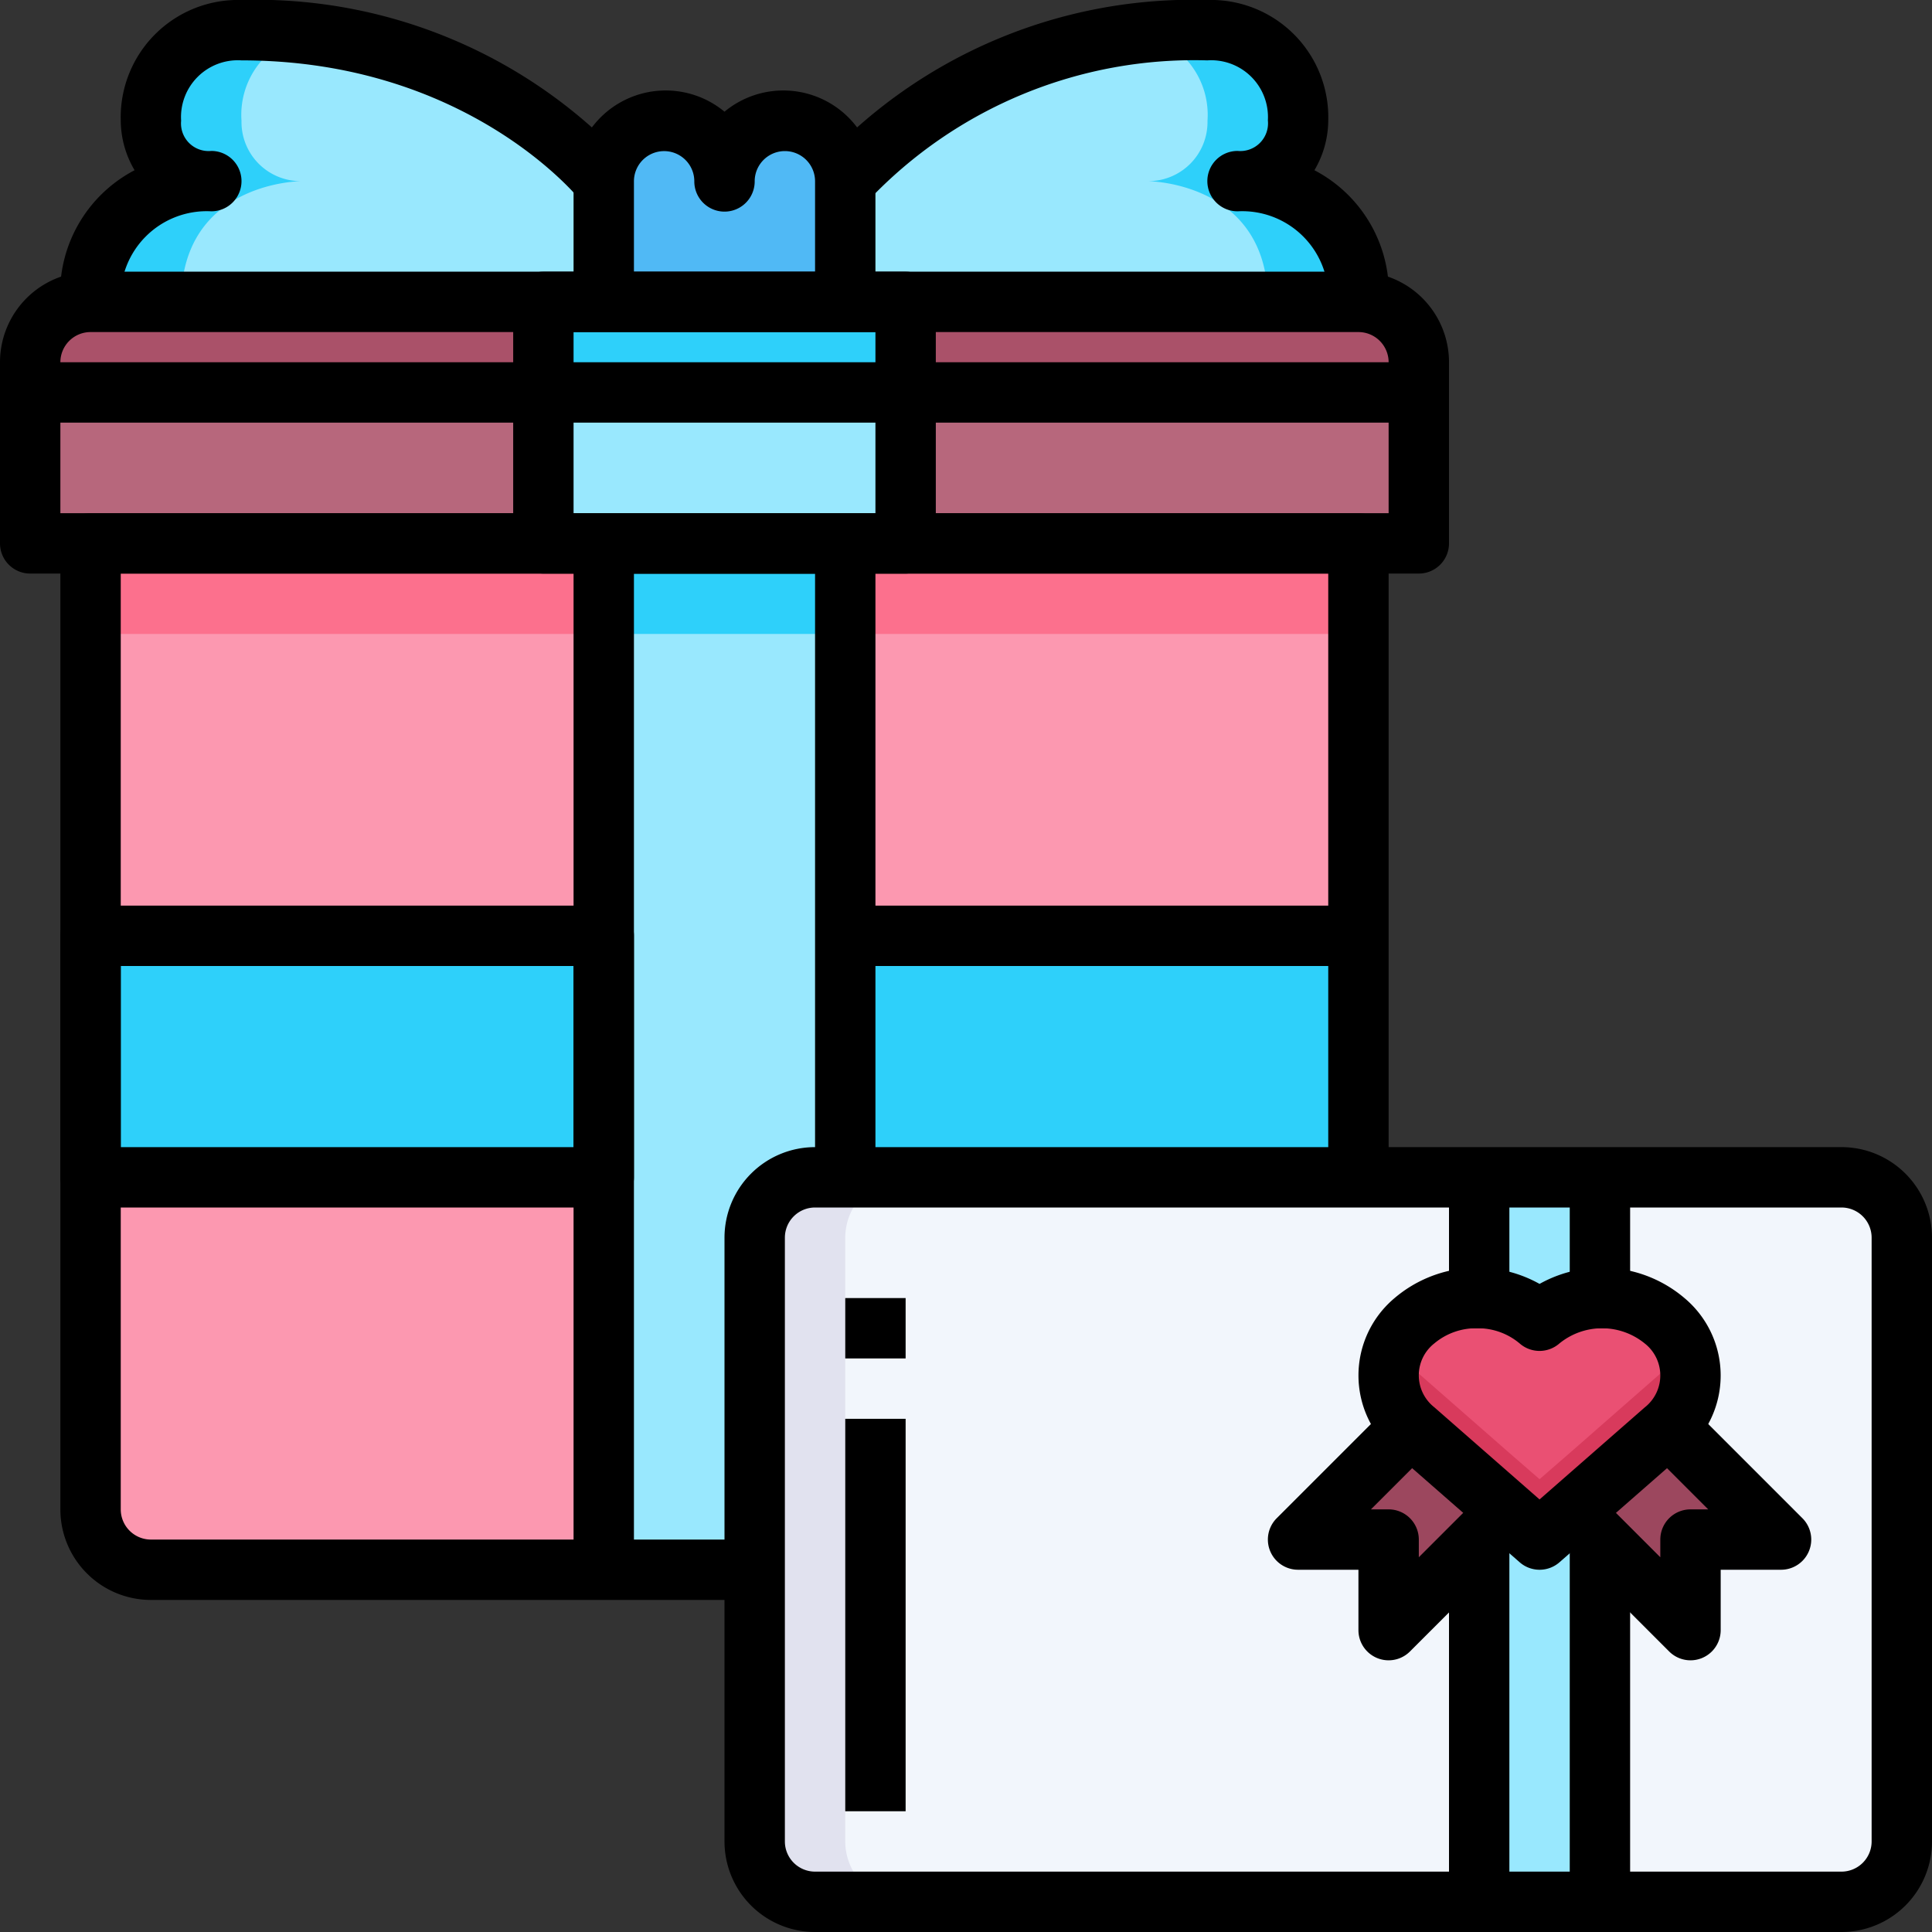 <svg xmlns="http://www.w3.org/2000/svg" viewBox="0 0 64 64"><rect x="0" y="0" width="64" height="64" fill="#333333" stroke="none"/><g id="_02-Gifts" data-name="02-Gifts"><path d="M45,10H28V6A15.807,15.807,0,0,1,40,1a2.938,2.938,0,0,1,3,3,1.959,1.959,0,0,1-2,2S45,6,45,10Z" style="fill:#99e8fe"/><path d="M41,6a1.959,1.959,0,0,0,2-2,2.938,2.938,0,0,0-3-3,18.123,18.123,0,0,0-2.136.136A2.734,2.734,0,0,1,40,4a1.959,1.959,0,0,1-2,2s4,0,4,4h3C45,6,41,6,41,6Z" style="fill:#2ed0fa"/><path d="M20,6v4H3C3,6,7,6,7,6A1.959,1.959,0,0,1,5,4,2.938,2.938,0,0,1,8,1,15.807,15.807,0,0,1,20,6Z" style="fill:#99e8fe"/><path d="M10,6A1.959,1.959,0,0,1,8,4a2.734,2.734,0,0,1,2.136-2.864A18.123,18.123,0,0,0,8,1,2.938,2.938,0,0,0,5,4,1.959,1.959,0,0,0,7,6S3,6,3,10H6C6,6,10,6,10,6Z" style="fill:#2ed0fa"/><path d="M28,6v4H20V6a2,2,0,0,1,4,0,2,2,0,0,1,4,0Z" style="fill:#50b9f5"/><path d="M63,41V61a2.006,2.006,0,0,1-2,2H53V51l3,3V51h3l-3.74-3.74a2.322,2.322,0,0,0-.12-3.51A3.118,3.118,0,0,0,53,43V39h8A2.006,2.006,0,0,1,63,41Z" style="fill:#f2f6fc"/><path d="M59,51H56v3l-3-3-.93-.93,3.07-2.69a1.358,1.358,0,0,0,.12-.12Z" style="fill:#9c475e"/><path d="M55.26,47.26a1.358,1.358,0,0,1-.12.12l-3.07,2.69L51,51l-1.07-.93-3.07-2.69a1.358,1.358,0,0,1-.12-.12,2.322,2.322,0,0,1,.12-3.51A3.118,3.118,0,0,1,49,43a3.172,3.172,0,0,1,2,.75A3.172,3.172,0,0,1,53,43a3.118,3.118,0,0,1,2.14.75A2.322,2.322,0,0,1,55.26,47.26Z" style="fill:#ea5073"/><path d="M55.26,45.26a1.358,1.358,0,0,1-.12.12l-3.07,2.69L51,49l-1.07-.93-3.07-2.69a1.358,1.358,0,0,1-.12-.12,2.516,2.516,0,0,1-.5-.712,2.307,2.307,0,0,0,.5,2.712,1.358,1.358,0,0,0,.12.12l3.07,2.69L51,51l1.07-.93,3.07-2.69a1.358,1.358,0,0,0,.12-.12,2.307,2.307,0,0,0,.5-2.712A2.516,2.516,0,0,1,55.26,45.26Z" style="fill:#d83a5c"/><polygon points="53 51 53 63 49 63 49 51 49.93 50.07 51 51 52.07 50.07 53 51" style="fill:#99e8fe"/><path d="M53,39v4a3.172,3.172,0,0,0-2,.75A3.172,3.172,0,0,0,49,43V39Z" style="fill:#99e8fe"/><path d="M46.86,47.38l3.07,2.69L49,51l-3,3V51H43l3.74-3.74A1.358,1.358,0,0,0,46.86,47.38Z" style="fill:#9c475e"/><path d="M49,51V63H27a2.006,2.006,0,0,1-2-2V41a2.006,2.006,0,0,1,2-2H49v4a3.118,3.118,0,0,0-2.14.75,2.322,2.322,0,0,0-.12,3.51L43,51h3v3Z" style="fill:#f2f6fc"/><path d="M28,61V41a2.006,2.006,0,0,1,2-2H27a2.006,2.006,0,0,0-2,2V61a2.006,2.006,0,0,0,2,2h3A2.006,2.006,0,0,1,28,61Z" style="fill:#e1e2ef"/><polygon points="47 13 47 18 45 18 30 18 30 13 47 13" style="fill:#b7677c"/><path d="M47,12v1H30V10H45A2.006,2.006,0,0,1,47,12Z" style="fill:#aa5169"/><rect x="28" y="31" width="17" height="8" style="fill:#2ed0fa"/><polygon points="45 18 45 31 28 31 28 18 30 18 45 18" style="fill:#fc98b0"/><polygon points="45 18 45 21 28 21 28 18 30 18 45 18" style="fill:#fc708d"/><polygon points="30 13 30 18 28 18 20 18 18 18 18 13 30 13" style="fill:#99e8fe"/><polygon points="30 10 30 13 18 13 18 10 20 10 28 10 30 10" style="fill:#2ed0fa"/><path d="M28,31v8H27a2.006,2.006,0,0,0-2,2V52H20V18h8Z" style="fill:#99e8fe"/><path d="M20,39V52H5a2.006,2.006,0,0,1-2-2V39Z" style="fill:#fc98b0"/><rect x="3" y="31" width="17" height="8" style="fill:#2ed0fa"/><polygon points="20 18 20 31 3 31 3 18 18 18 20 18" style="fill:#fc98b0"/><polygon points="18 13 18 18 3 18 1 18 1 13 18 13" style="fill:#b7677c"/><path d="M18,10v3H1V12a2.006,2.006,0,0,1,2-2Z" style="fill:#aa5169"/><polygon points="20 18 20 21 3 21 3 18 5 18 20 18" style="fill:#fc708d"/><rect x="20" y="18" width="8" height="3" style="fill:#2ed0fa"/><path d="M47,19H1a1,1,0,0,1-1-1V12A3,3,0,0,1,3,9H45a3,3,0,0,1,3,3v6A1,1,0,0,1,47,19ZM2,17H46V12a1,1,0,0,0-1-1H3a1,1,0,0,0-1,1Z"/><path d="M25,53H5a3,3,0,0,1-3-3V18a1,1,0,0,1,1-1H45a1,1,0,0,1,1,1V39H44V19H4V50a1,1,0,0,0,1,1H25Z"/><path d="M30,19H18a1,1,0,0,1-1-1V10a1,1,0,0,1,1-1H30a1,1,0,0,1,1,1v8A1,1,0,0,1,30,19ZM19,17H29V11H19Z"/><path d="M21,52H19V18a1,1,0,0,1,1-1h8a1,1,0,0,1,1,1V39H27V19H21Z"/><path d="M20,40H3a1,1,0,0,1-1-1V31a1,1,0,0,1,1-1H20a1,1,0,0,1,1,1v8A1,1,0,0,1,20,40ZM4,38H19V32H4Z"/><rect x="28" y="30" width="17" height="2"/><rect x="1" y="12" width="46" height="2"/><path d="M29,10H27V6a1,1,0,1,0-2,.01,1,1,0,0,1-2,0h0v0h0v0h0V6a1,1,0,1,0-2,.012V10H19V6a3.052,3.052,0,0,1,5-2.3A3.052,3.052,0,0,1,29,6Z"/><path d="M46,10H44A2.853,2.853,0,0,0,41,7a1,1,0,0,1-.01-2h0A.033.033,0,0,1,41,5h0a.919.919,0,0,0,1-1.012A1.881,1.881,0,0,0,39.993,2,14.855,14.855,0,0,0,28.781,6.625l-1.562-1.25A16.708,16.708,0,0,1,40,0a3.887,3.887,0,0,1,4,4,3.27,3.27,0,0,1-.458,1.639A4.593,4.593,0,0,1,46,10Z"/><path d="M4,10H2A4.593,4.593,0,0,1,4.458,5.639,3.27,3.27,0,0,1,4,4,3.887,3.887,0,0,1,8,0,16.708,16.708,0,0,1,20.781,5.375l-1.56,1.252C19.068,6.438,15.386,2,8,2A1.882,1.882,0,0,0,6,4,.915.915,0,0,0,7,5,1,1,0,0,1,7,7,2.852,2.852,0,0,0,4,10Z"/><path d="M61,64H27a3,3,0,0,1-3-3V41a3,3,0,0,1,3-3H61a3,3,0,0,1,3,3V61A3,3,0,0,1,61,64ZM27,40a1,1,0,0,0-1,1V61a1,1,0,0,0,1,1H61a1,1,0,0,0,1-1V41a1,1,0,0,0-1-1Z"/><path d="M51,52a1,1,0,0,1-.659-.248L46.2,48.128a3.343,3.343,0,0,1,0-5.13,4.228,4.228,0,0,1,4.8-.467A4.226,4.226,0,0,1,55.8,43h0a3.343,3.343,0,0,1,0,5.13l-4.142,3.624A1,1,0,0,1,51,52Zm-2.071-8a2.15,2.15,0,0,0-1.413.5,1.346,1.346,0,0,0,0,2.12L51,49.671l3.483-3.048a1.346,1.346,0,0,0,0-2.12h0a2.236,2.236,0,0,0-2.825,0,1,1,0,0,1-1.318,0A2.146,2.146,0,0,0,48.929,44Z"/><path d="M56,55a1,1,0,0,1-.707-.293l-4-4,1.414-1.414L55,51.586V51a1,1,0,0,1,1-1h.586l-2.293-2.293,1.414-1.414,4,4A1,1,0,0,1,59,52H57v2a1,1,0,0,1-1,1Z"/><path d="M46,55a1,1,0,0,1-1-1V52H43a1,1,0,0,1-.707-1.707l4-4,1.414,1.414L45.414,50H46a1,1,0,0,1,1,1v.586l2.293-2.293,1.414,1.414-4,4A1,1,0,0,1,46,55Z"/><rect x="48" y="39" width="2" height="5"/><rect x="52" y="39" width="2" height="5"/><rect x="48" y="51" width="2" height="12"/><rect x="52" y="51" width="2" height="12"/><rect x="28" y="43" width="2" height="2"/><rect x="28" y="47" width="2" height="13"/></g></svg>